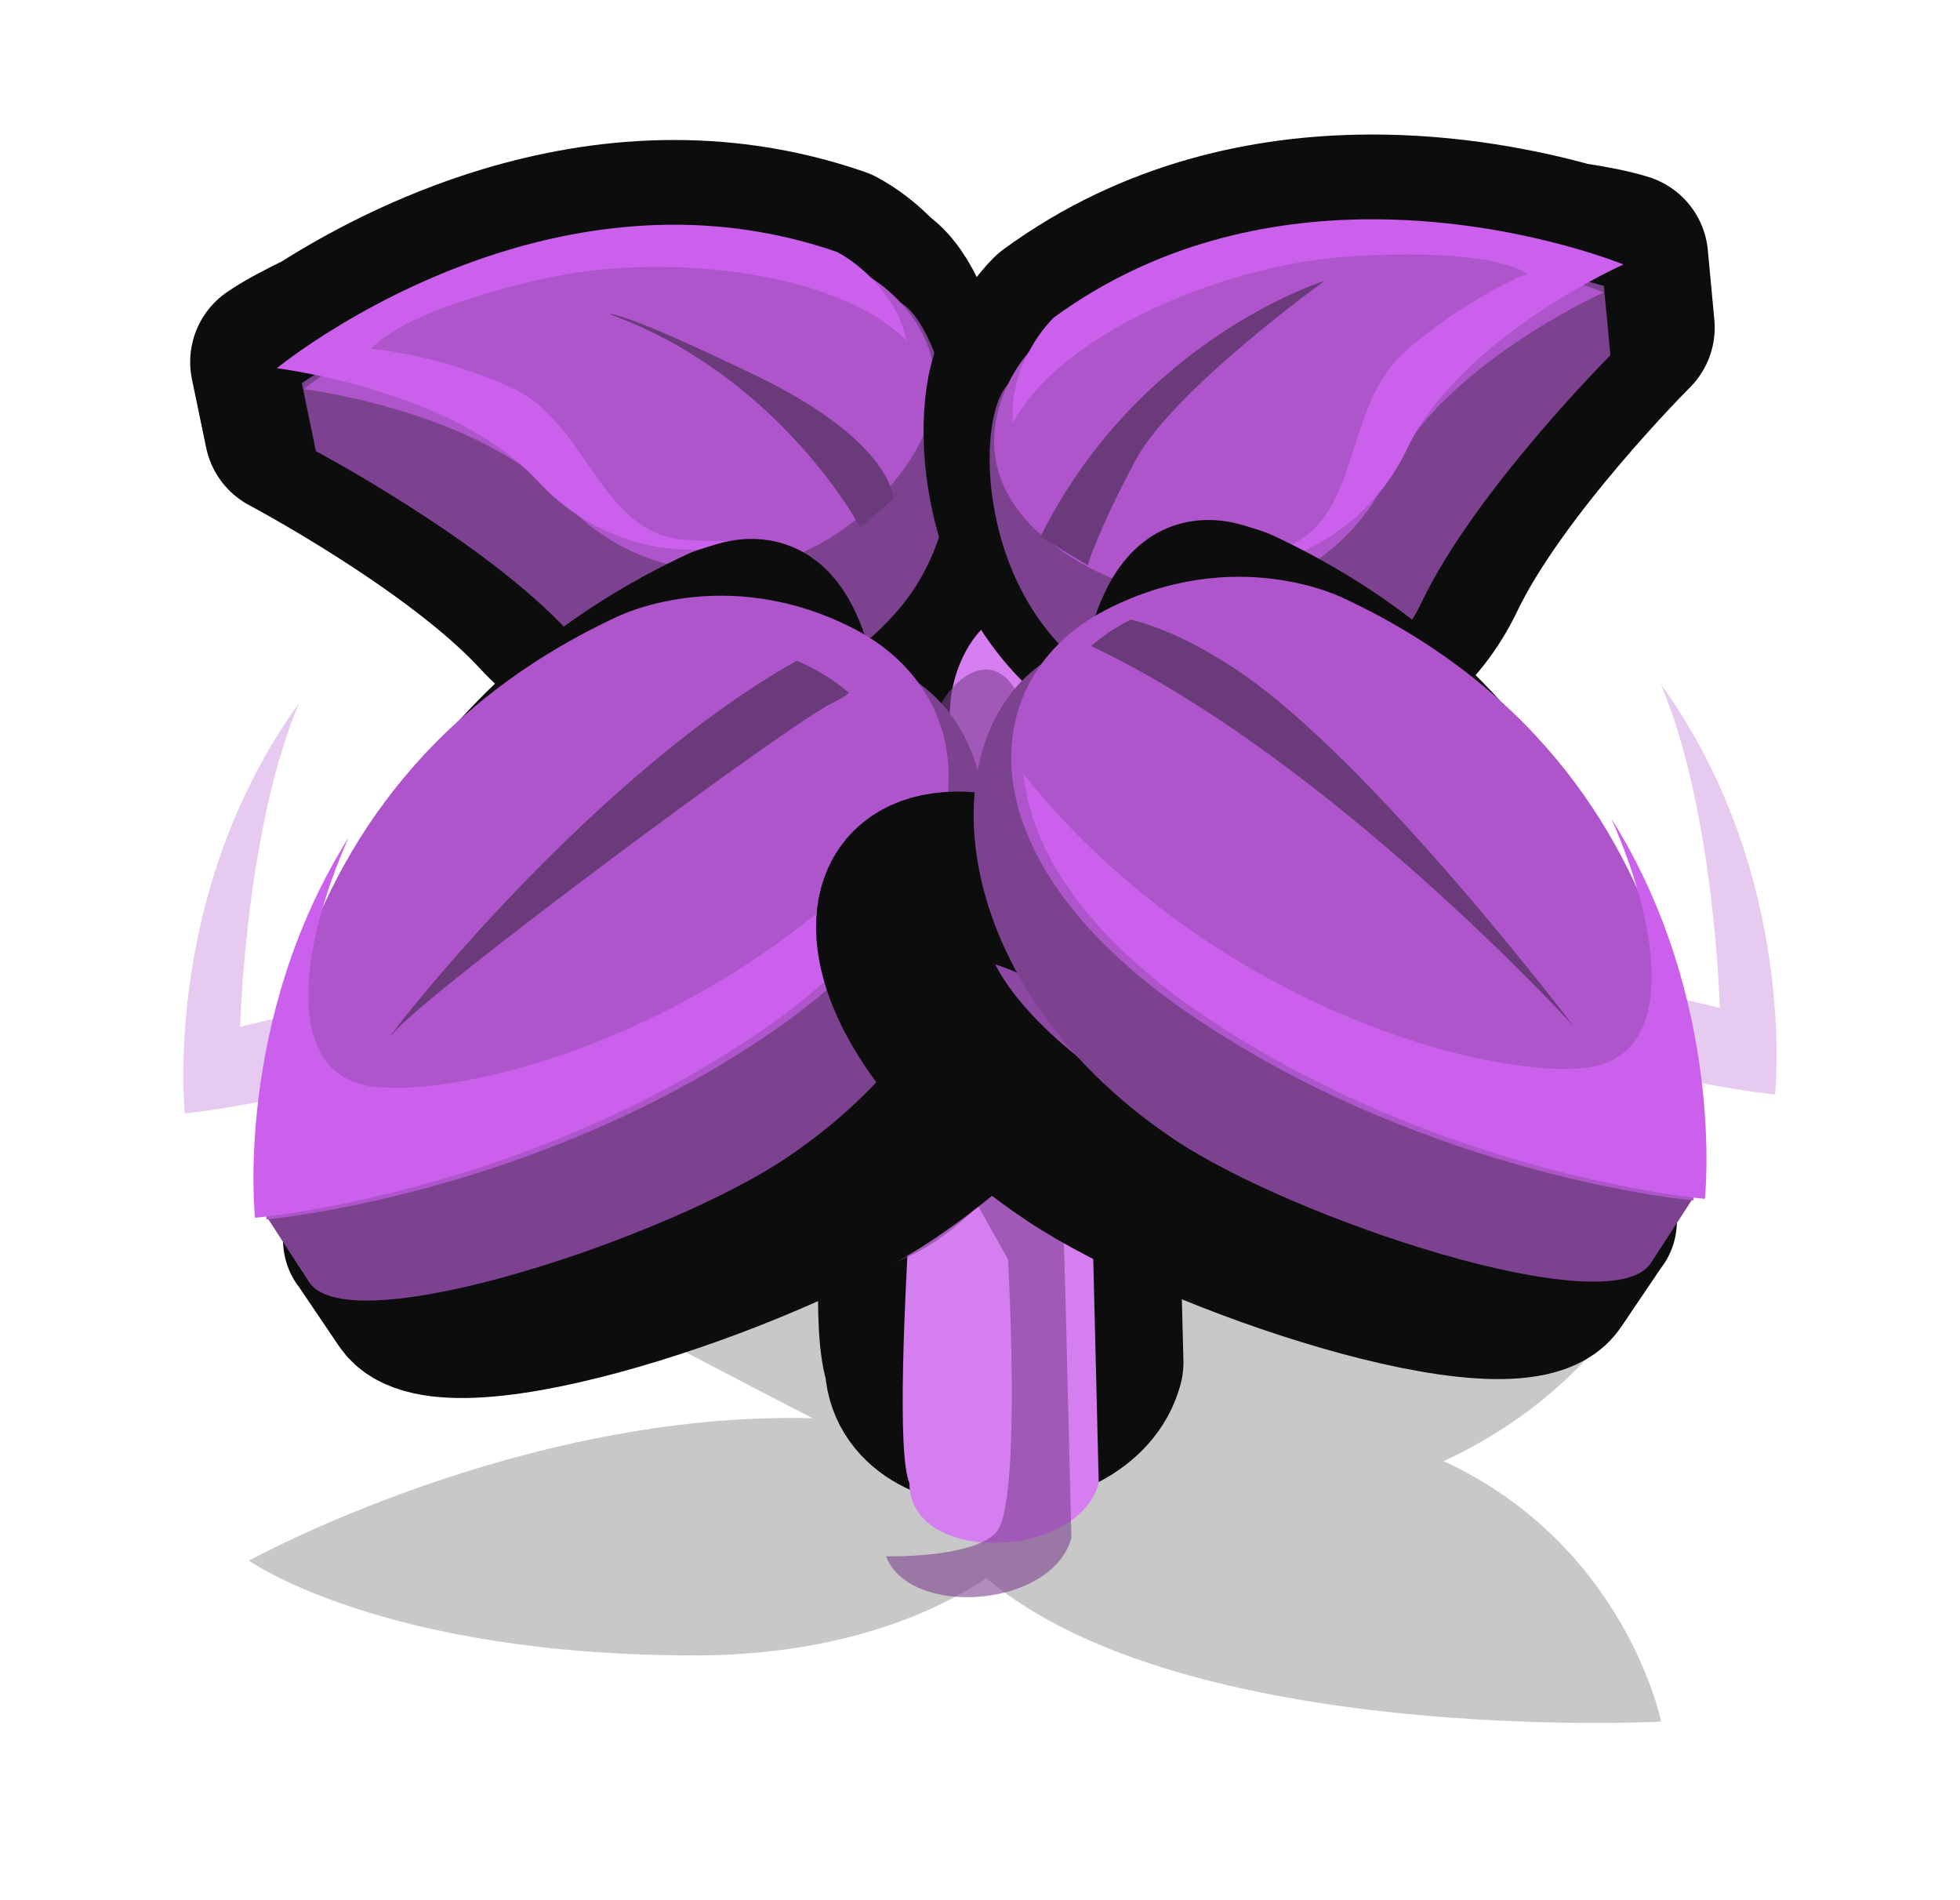 <?xml version="1.0" encoding="UTF-8" standalone="no"?><!-- Created with Inkscape (http://www.inkscape.org/) --><svg xmlns:dc="http://purl.org/dc/elements/1.1/" xmlns:cc="http://creativecommons.org/ns#" xmlns:rdf="http://www.w3.org/1999/02/22-rdf-syntax-ns#" xmlns:svg="http://www.w3.org/2000/svg" xmlns="http://www.w3.org/2000/svg" xmlns:sodipodi="http://sodipodi.sourceforge.net/DTD/sodipodi-0.dtd" xmlns:inkscape="http://www.inkscape.org/namespaces/inkscape" width="115.898" height="112.322" viewBox="0 0 30.665 29.718" version="1.1" id="svg23489" inkscape:version="0.48.5 r10040" sodipodi:docname="plant_06.svg">
  <defs id="defs23483">
    <clipPath clipPathUnits="userSpaceOnUse" id="clipPath22932">
      <path style="opacity: 0.398; color: rgb(0, 0, 0); fill: rgb(233, 158, 255); fill-opacity: 1; fill-rule: nonzero; stroke: none; stroke-width: 0; marker: none; visibility: visible; display: inline; overflow: visible;" d="m 544.302,181.89 c 0.286,0.592 2.599,1.158 3.742,0.158 0.98,2.777 16.865,0 16.865,0 l 0,-16.172 -30.553,0 0,15.421 c 0,0 6.658,3.493 9.946,0.593 z" id="path22934" inkscape:connector-curvature="0" sodipodi:nodetypes="ccccccc"/>
    </clipPath>
    <clipPath clipPathUnits="userSpaceOnUse" id="clipPath22874">
      <path style="opacity: 0.398; color: rgb(0, 0, 0); fill: rgb(233, 158, 255); fill-opacity: 1; fill-rule: nonzero; stroke: none; stroke-width: 0; marker: none; visibility: visible; display: inline; overflow: visible;" d="m 507.964,172.041 c 5.636,4.145 4.409,7.038 4.245,7.426 -0.163,0.388 -0.454,0.846 -0.555,0.759 0,0 -0.231,1.394 -0.967,1.524 0,0 0.728,2.053 -3.233,2.911 -3.961,0.858 -12.088,-2.45 -11.762,-7.8 0.327,-5.35 9.005,-7.351 12.272,-4.819 z" id="path22876" inkscape:connector-curvature="0" sodipodi:nodetypes="csccssc"/>
    </clipPath>
    <clipPath clipPathUnits="userSpaceOnUse" id="clipPath22894">
      <path style="opacity: 0.398; color: rgb(0, 0, 0); fill: rgb(233, 158, 255); fill-opacity: 1; fill-rule: nonzero; stroke: none; stroke-width: 0; marker: none; visibility: visible; display: inline; overflow: visible;" d="m 519.134,181.843 c 1.53,1.079 2.218,-0.857 2.001,-1.062 0.082,0.041 1.96,0.653 4.329,-2.859 2.369,-3.512 0,-9.965 -8.005,-11.966 -8.005,-2.001 -11.272,3.471 -11.476,10.169 -0.204,6.698 5.758,9.271 9.761,9.72 4.002,0.449 3.39,-4.002 3.39,-4.002 z" id="path22896" inkscape:connector-curvature="0" sodipodi:nodetypes="ccssssc"/>
    </clipPath>
    <clipPath clipPathUnits="userSpaceOnUse" id="clipPath23263">
      <path style="opacity: 0.398; color: rgb(0, 0, 0); fill: rgb(233, 158, 255); fill-opacity: 1; fill-rule: nonzero; stroke: none; stroke-width: 0; marker: none; visibility: visible; display: inline; overflow: visible;" d="m 507.964,172.041 c 5.636,4.145 4.409,7.038 4.245,7.426 -0.163,0.388 -0.454,0.846 -0.555,0.759 0,0 -0.231,1.394 -0.967,1.524 0,0 0.728,2.053 -3.233,2.911 -3.961,0.858 -12.088,-2.45 -11.762,-7.8 0.327,-5.35 9.005,-7.351 12.272,-4.819 z" id="path23265" inkscape:connector-curvature="0" sodipodi:nodetypes="csccssc"/>
    </clipPath>
    <clipPath clipPathUnits="userSpaceOnUse" id="clipPath22907">
      <path style="opacity: 0.398; color: rgb(0, 0, 0); fill: rgb(233, 158, 255); fill-opacity: 1; fill-rule: nonzero; stroke: none; stroke-width: 0; marker: none; visibility: visible; display: inline; overflow: visible;" d="m 525.586,181.985 c 0.895,0.982 2.407,0.642 3.043,0.123 0.161,0.726 12.14,0.235 11.905,0 -0.235,-0.235 4.098,-23.832 0,-26.199 -4.098,-2.366 -15.111,0 -21.318,0 -6.208,0 -9.489,8.762 -8.084,14.003 1.404,5.241 4.818,7.158 7.007,9.979 2.189,2.821 7.449,2.094 7.449,2.094 z" id="path22909" inkscape:connector-curvature="0" sodipodi:nodetypes="ccsssssc"/>
    </clipPath>
    <clipPath clipPathUnits="userSpaceOnUse" id="clipPath23269">
      <path style="opacity: 0.398; color: rgb(0, 0, 0); fill: rgb(233, 158, 255); fill-opacity: 1; fill-rule: nonzero; stroke: none; stroke-width: 0; marker: none; visibility: visible; display: inline; overflow: visible;" d="m 525.586,181.985 c 0.895,0.982 2.407,0.642 3.043,0.123 0.161,0.726 12.14,0.235 11.905,0 -0.235,-0.235 4.098,-23.832 0,-26.199 -4.098,-2.366 -15.111,0 -21.318,0 -6.208,0 -9.489,8.762 -8.084,14.003 1.404,5.241 4.818,7.158 7.007,9.979 2.189,2.821 7.449,2.094 7.449,2.094 z" id="path23271" inkscape:connector-curvature="0" sodipodi:nodetypes="ccsssssc"/>
    </clipPath>
    <clipPath clipPathUnits="userSpaceOnUse" id="clipPath23273">
      <path style="opacity: 0.398; color: rgb(0, 0, 0); fill: rgb(233, 158, 255); fill-opacity: 1; fill-rule: nonzero; stroke: none; stroke-width: 0; marker: none; visibility: visible; display: inline; overflow: visible;" d="m 507.964,172.041 c 5.636,4.145 4.409,7.038 4.245,7.426 -0.163,0.388 -0.454,0.846 -0.555,0.759 0,0 -0.231,1.394 -0.967,1.524 0,0 0.728,2.053 -3.233,2.911 -3.961,0.858 -12.088,-2.45 -11.762,-7.8 0.327,-5.35 9.005,-7.351 12.272,-4.819 z" id="path23275" inkscape:connector-curvature="0" sodipodi:nodetypes="csccssc"/>
    </clipPath>
    <clipPath clipPathUnits="userSpaceOnUse" id="clipPath23277">
      <path style="opacity: 0.398; color: rgb(0, 0, 0); fill: rgb(233, 158, 255); fill-opacity: 1; fill-rule: nonzero; stroke: none; stroke-width: 0; marker: none; visibility: visible; display: inline; overflow: visible;" d="m 519.134,181.843 c 1.53,1.079 2.218,-0.857 2.001,-1.062 0.082,0.041 1.96,0.653 4.329,-2.859 2.369,-3.512 0,-9.965 -8.005,-11.966 -8.005,-2.001 -11.272,3.471 -11.476,10.169 -0.204,6.698 5.758,9.271 9.761,9.72 4.002,0.449 3.39,-4.002 3.39,-4.002 z" id="path23279" inkscape:connector-curvature="0" sodipodi:nodetypes="ccssssc"/>
    </clipPath>
    <clipPath clipPathUnits="userSpaceOnUse" id="clipPath23281">
      <path style="opacity: 0.398; color: rgb(0, 0, 0); fill: rgb(233, 158, 255); fill-opacity: 1; fill-rule: nonzero; stroke: none; stroke-width: 0; marker: none; visibility: visible; display: inline; overflow: visible;" d="m 525.586,181.985 c 0.895,0.982 2.407,0.642 3.043,0.123 0.161,0.726 12.14,0.235 11.905,0 -0.235,-0.235 4.098,-23.832 0,-26.199 -4.098,-2.366 -15.111,0 -21.318,0 -6.208,0 -9.489,8.762 -8.084,14.003 1.404,5.241 4.818,7.158 7.007,9.979 2.189,2.821 7.449,2.094 7.449,2.094 z" id="path23283" inkscape:connector-curvature="0" sodipodi:nodetypes="ccsssssc"/>
    </clipPath>
    <clipPath clipPathUnits="userSpaceOnUse" id="clipPath23285">
      <path style="opacity: 0.398; color: rgb(0, 0, 0); fill: rgb(233, 158, 255); fill-opacity: 1; fill-rule: nonzero; stroke: none; stroke-width: 0; marker: none; visibility: visible; display: inline; overflow: visible;" d="m 544.302,181.89 c 0.286,0.592 2.599,1.158 3.742,0.158 0.98,2.777 16.865,0 16.865,0 l 0,-16.172 -30.553,0 0,15.421 c 0,0 6.658,3.493 9.946,0.593 z" id="path23287" inkscape:connector-curvature="0" sodipodi:nodetypes="ccccccc"/>
    </clipPath>
    <clipPath clipPathUnits="userSpaceOnUse" id="clipPath23289">
      <path style="opacity: 0.398; color: rgb(0, 0, 0); fill: rgb(233, 158, 255); fill-opacity: 1; fill-rule: nonzero; stroke: none; stroke-width: 0; marker: none; visibility: visible; display: inline; overflow: visible;" d="m 507.964,172.041 c 5.636,4.145 4.409,7.038 4.245,7.426 -0.163,0.388 -0.454,0.846 -0.555,0.759 0,0 -0.231,1.394 -0.967,1.524 0,0 0.728,2.053 -3.233,2.911 -3.961,0.858 -12.088,-2.45 -11.762,-7.8 0.327,-5.35 9.005,-7.351 12.272,-4.819 z" id="path23291" inkscape:connector-curvature="0" sodipodi:nodetypes="csccssc"/>
    </clipPath>
    <clipPath clipPathUnits="userSpaceOnUse" id="clipPath22919">
      <path style="opacity: 0.398; color: rgb(0, 0, 0); fill: rgb(233, 158, 255); fill-opacity: 1; fill-rule: nonzero; stroke: none; stroke-width: 0; marker: none; visibility: visible; display: inline; overflow: visible;" d="m 533.244,180.679 c -0.163,1.164 0.51,2.001 2.001,1.205 -1.743,1.502 -0.716,1.262 1.421,3.052 2.137,1.79 11.493,0.982 12.129,0.52 0.635,-0.462 8.028,-6.411 8.086,-8.663 0.058,-2.252 -1.906,-15.017 -5.198,-17.789 -3.292,-2.772 -16.46,-0.578 -19.752,-0.058 -3.292,0.52 -10.165,5.718 -9.934,5.776 0.231,0.058 2.83,15.421 2.772,15.652 -0.058,0.231 2.426,4.158 2.83,3.927 0.404,-0.231 3.951,-3.172 3.951,-3.172 0,0 1.592,0.899 1.694,-0.449 z" id="path22921" inkscape:connector-curvature="0" sodipodi:nodetypes="ccsssssssscc"/>
    </clipPath>
    <clipPath clipPathUnits="userSpaceOnUse" id="clipPath23295">
      <path style="opacity: 0.398; color: rgb(0, 0, 0); fill: rgb(233, 158, 255); fill-opacity: 1; fill-rule: nonzero; stroke: none; stroke-width: 0; marker: none; visibility: visible; display: inline; overflow: visible;" d="m 525.586,181.985 c 0.895,0.982 2.407,0.642 3.043,0.123 0.161,0.726 12.14,0.235 11.905,0 -0.235,-0.235 4.098,-23.832 0,-26.199 -4.098,-2.366 -15.111,0 -21.318,0 -6.208,0 -9.489,8.762 -8.084,14.003 1.404,5.241 4.818,7.158 7.007,9.979 2.189,2.821 7.449,2.094 7.449,2.094 z" id="path23297" inkscape:connector-curvature="0" sodipodi:nodetypes="ccsssssc"/>
    </clipPath>
    <clipPath clipPathUnits="userSpaceOnUse" id="clipPath23299">
      <path style="opacity: 0.398; color: rgb(0, 0, 0); fill: rgb(233, 158, 255); fill-opacity: 1; fill-rule: nonzero; stroke: none; stroke-width: 0; marker: none; visibility: visible; display: inline; overflow: visible;" d="m 525.586,181.985 c 0.895,0.982 2.407,0.642 3.043,0.123 0.161,0.726 12.14,0.235 11.905,0 -0.235,-0.235 4.098,-23.832 0,-26.199 -4.098,-2.366 -15.111,0 -21.318,0 -6.208,0 -9.489,8.762 -8.084,14.003 1.404,5.241 4.818,7.158 7.007,9.979 2.189,2.821 7.449,2.094 7.449,2.094 z" id="path23301" inkscape:connector-curvature="0" sodipodi:nodetypes="ccsssssc"/>
    </clipPath>
  </defs>
  <sodipodi:namedview id="base" pagecolor="#7d848b" bordercolor="#666666" borderopacity="1.0" inkscape:pageopacity="0" inkscape:pageshadow="2" inkscape:zoom="3.5744889" inkscape:cx="86.379327" inkscape:cy="33.822727" inkscape:document-units="px" inkscape:current-layer="layer1" showgrid="false" inkscape:pagecheckerboard="false" showborder="true" units="px" inkscape:window-width="1920" inkscape:window-height="1017" inkscape:window-x="-8" inkscape:window-y="-8" inkscape:window-maximized="1" inkscape:showpageshadow="false" guidetolerance="28" fit-margin-top="8" fit-margin-left="8" fit-margin-right="8" fit-margin-bottom="8">
    <inkscape:grid type="xygrid" id="grid24034" spacingx="1px" spacingy="1px" empspacing="8" visible="true" enabled="true" snapvisiblegridlinesonly="true" originx="206.339px" originy="429.026px"/>
  </sodipodi:namedview>
  <g inkscape:label="Layer 1" inkscape:groupmode="layer" id="layer1" transform="translate(54.594,-380.795)">
    <g id="g23460" transform="translate(-41.82,12.742)">
      <g transform="translate(-481.385,714.994)" id="g19041">
        <path inkscape:connector-curvature="0" style="opacity: 0.25; color: rgb(0, 0, 0); fill: rgb(36, 36, 36); fill-opacity: 1; fill-rule: nonzero; stroke: none; stroke-width: 0; marker: none; visibility: visible; display: inline; overflow: visible;" d="m 585.562,-1599.781 c -1.435,-0.055 -2.677,0.01 -3.656,0.219 -6.69,1.434 7.888,9.418 26.562,19.031 -17.239,-0.455 -33.281,8.406 -33.281,8.406 0,0 7.848,5.594 26.312,5.594 7.654,0 13.457,-2.039 17.219,-4.563 11.802,9.958 39.844,8.469 39.844,8.469 0,0 -2.102,-10.409 -12.844,-15.375 10.441,-4.821 13.406,-13.719 13.406,-13.719 0,0 -16.687,-6.872 -38.094,6.938 -0.171,-0.261 -0.33,-0.506 -0.531,-0.781 -5.385,-7.344 -24.893,-13.836 -34.938,-14.219 z" transform="matrix(0.265,0,0,0.265,320.082,94.084)" id="path19032" gds_color="shadow"/>
        <g id="g18995">
          <g id="g18949">
            <g id="g18945" transform="matrix(0.853,0,0,0.853,35.904,-106.63)">
              <path style="color: rgb(0, 0, 0); fill: rgb(202, 96, 236); fill-opacity: 1; fill-rule: nonzero; stroke: rgb(13, 13, 13); stroke-width: 11.727; stroke-linejoin: round; stroke-opacity: 1; marker: none; visibility: visible; display: inline; overflow: visible; stroke-miterlimit: 4; stroke-dasharray: none;" d="m 772.144,-1369.034 c -1.187,12.808 -4.482,41.254 -2.803,45.17 0,5.698 11.676,5.316 13.101,0 -0.531,-21.065 -0.729,-29.74 -2.696,-46.312 -1.167,-9.83 -7.404,-4.793 -7.602,1.141 z" id="path18943" inkscape:connector-curvature="0" transform="matrix(0.265,0,0,0.265,320.082,94.084)" sodipodi:nodetypes="cccsc"/>
              <path sodipodi:nodetypes="cccsc" transform="matrix(0.265,0,0,0.265,320.082,94.084)" inkscape:connector-curvature="0" id="path18941" d="m 772.144,-1369.034 c -1.187,12.808 -4.482,49.605 -2.803,53.522 0,5.698 11.676,5.316 13.101,0 -0.531,-21.065 -0.729,-38.092 -2.696,-54.663 -1.167,-9.83 -7.404,-4.793 -7.602,1.141 z" style="color: rgb(0, 0, 0); fill: rgb(213, 126, 240); fill-opacity: 1; fill-rule: nonzero; stroke: none; stroke-width: 0; marker: none; visibility: visible; display: inline; overflow: visible;"/>
              <path inkscape:connector-curvature="0" style="opacity: 0.597; color: rgb(0, 0, 0); fill: rgb(124, 65, 143); fill-opacity: 1; fill-rule: nonzero; stroke: none; stroke-width: 0; marker: none; visibility: visible; display: inline; overflow: visible;" d="m 619.406,-1628.469 c -1.668,0.242 -3.374,2.841 -3.469,5.688 -0.578,6.232 -1.718,19.05 -2.344,29.594 3.297,-0.985 5.594,-3.594 5.594,-3.594 l 1.781,3.187 c 0,0 0.791,13.824 -0.594,16 -0.716,1.125 -3.713,1.594 -6.625,1.563 1.406,3.664 9.856,3.06 10.969,-1.094 -0.453,-17.962 -0.636,-32.495 -2.312,-46.625 -0.435,-3.667 -1.703,-4.907 -3,-4.719 z" transform="matrix(0.31,0,0,0.31,333.265,235.384)" id="path19029"/>
            </g>
            <g id="g18919" transform="matrix(-0.691,0.212,0.212,0.691,941.709,-265.942)">
              <path id="path18921" transform="matrix(0.265,0,0,0.265,320.082,94.084)" d="m 995.75,-1452.094 c -8.037,0.06 -17.267,1.924 -25.625,8.031 -0.736,0.736 -1.595,1.872 -2.25,3.25 -2.706,2.926 -2.43,17.779 7.781,24.062 10.287,6.33 21.742,2.756 26.094,-6.344 4.352,-9.1 15.438,-20.156 15.438,-20.156 l -0.531,-5.688 c -1.073,-0.335 -2.588,-0.634 -4.375,-0.906 -0.038,-0.01 -0.087,-0.021 -0.125,-0.031 -3.794,-1.047 -9.674,-2.269 -16.406,-2.219 z" style="color: rgb(0, 0, 0); fill: rgb(124, 65, 143); fill-opacity: 1; fill-rule: nonzero; stroke: rgb(13, 13, 13); stroke-width: 13.838; stroke-linejoin: round; stroke-miterlimit: 4; stroke-opacity: 1; stroke-dasharray: none; marker: none; visibility: visible; display: inline; overflow: visible;" inkscape:connector-curvature="0"/>
              <path style="color: rgb(0, 0, 0); fill: rgb(124, 65, 143); fill-opacity: 1; fill-rule: nonzero; stroke: none; stroke-width: 0; marker: none; visibility: visible; display: inline; overflow: visible;" d="m 576.181,-287.151 c 4.4,-3.215 10.999,-2.718 12.891,-2.128 l 0.142,1.5 c 0,0 -2.931,2.931 -4.083,5.339 -1.151,2.408 -4.187,3.35 -6.909,1.675 -2.722,-1.675 -2.774,-5.653 -2.041,-6.385 z" id="path18923" inkscape:connector-curvature="0" sodipodi:nodetypes="cccssc"/>
              <path sodipodi:nodetypes="ccssc" inkscape:connector-curvature="0" id="path18925" d="m 576.757,-287.988 c 5.443,-3.978 12.315,-1.151 12.315,-1.151 0,0 -3.522,1.57 -4.673,3.978 -1.151,2.408 -4.083,3.454 -6.804,1.78 -2.722,-1.675 -1.57,-3.873 -0.837,-4.606 z" style="color: rgb(0, 0, 0); fill: rgb(174, 85, 203); fill-opacity: 1; fill-rule: nonzero; stroke: none; stroke-width: 0; marker: none; visibility: visible; display: inline; overflow: visible;"/>
              <path id="path18927" transform="matrix(0.265,0,0,0.265,320.082,94.084)" d="m 995.75,-1452.094 c -8.037,0.06 -17.267,1.924 -25.625,8.031 -1.558,1.558 -3.64,4.869 -3.312,8.594 3.836,-7.247 17.093,-12.858 27.188,-13.562 12.03,-0.839 14.812,1.375 14.812,1.375 0,0 -5.027,1.961 -10.062,6.437 -5.036,4.476 -3.378,13.451 -9.812,15.969 -1.935,0.757 -3.834,1.282 -5.594,1.688 6.742,0.114 12.723,-3.68 15.656,-9.812 4.352,-9.1 17.656,-15.031 17.656,-15.031 0,0 -9.161,-3.775 -20.906,-3.688 z" style="color: rgb(0, 0, 0); fill: rgb(202, 96, 236); fill-opacity: 1; fill-rule: nonzero; stroke: none; stroke-width: 0; marker: none; visibility: visible; display: inline; overflow: visible;" inkscape:connector-curvature="0"/>
            </g>
            <g transform="matrix(0.723,0,0,0.723,67.805,-133.32)" id="g18897">
              <path inkscape:connector-curvature="0" style="color: rgb(0, 0, 0); fill: rgb(124, 65, 143); fill-opacity: 1; fill-rule: nonzero; stroke: rgb(13, 13, 13); stroke-width: 13.838; stroke-linejoin: round; stroke-miterlimit: 4; stroke-opacity: 1; stroke-dasharray: none; marker: none; visibility: visible; display: inline; overflow: visible;" d="m 995.75,-1452.094 c -8.037,0.06 -17.267,1.924 -25.625,8.031 -0.736,0.736 -1.595,1.872 -2.25,3.25 -2.706,2.926 -2.43,17.779 7.781,24.062 10.287,6.33 21.742,2.756 26.094,-6.344 4.352,-9.1 15.438,-20.156 15.438,-20.156 l -0.531,-5.688 c -1.073,-0.335 -2.588,-0.634 -4.375,-0.906 -0.038,-0.01 -0.087,-0.021 -0.125,-0.031 -3.794,-1.047 -9.674,-2.269 -16.406,-2.219 z" transform="matrix(0.265,0,0,0.265,320.082,94.084)" id="path18899"/>
              <path sodipodi:nodetypes="cccssc" inkscape:connector-curvature="0" id="path18901" d="m 576.181,-287.151 c 4.4,-3.215 10.999,-2.718 12.891,-2.128 l 0.142,1.5 c 0,0 -2.931,2.931 -4.083,5.339 -1.151,2.408 -4.187,3.35 -6.909,1.675 -2.722,-1.675 -2.774,-5.653 -2.041,-6.385 z" style="color: rgb(0, 0, 0); fill: rgb(124, 65, 143); fill-opacity: 1; fill-rule: nonzero; stroke: none; stroke-width: 0; marker: none; visibility: visible; display: inline; overflow: visible;"/>
              <path style="color: rgb(0, 0, 0); fill: rgb(174, 85, 203); fill-opacity: 1; fill-rule: nonzero; stroke: none; stroke-width: 0; marker: none; visibility: visible; display: inline; overflow: visible;" d="m 576.757,-287.988 c 5.443,-3.978 12.315,-1.151 12.315,-1.151 0,0 -3.522,1.57 -4.673,3.978 -1.151,2.408 -4.083,3.454 -6.804,1.78 -2.722,-1.675 -1.57,-3.873 -0.837,-4.606 z" id="path18903" inkscape:connector-curvature="0" sodipodi:nodetypes="ccssc"/>
              <path inkscape:connector-curvature="0" style="color: rgb(0, 0, 0); fill: rgb(202, 96, 236); fill-opacity: 1; fill-rule: nonzero; stroke: none; stroke-width: 0; marker: none; visibility: visible; display: inline; overflow: visible;" d="m 995.75,-1452.094 c -8.037,0.06 -17.267,1.924 -25.625,8.031 -1.558,1.558 -3.64,4.869 -3.312,8.594 3.836,-7.247 17.093,-12.858 27.188,-13.562 12.03,-0.839 14.812,1.375 14.812,1.375 0,0 -5.027,1.961 -10.062,6.437 -5.036,4.476 -3.378,13.451 -9.812,15.969 -1.935,0.757 -3.834,1.282 -5.594,1.688 6.742,0.114 12.723,-3.68 15.656,-9.812 4.352,-9.1 17.656,-15.031 17.656,-15.031 0,0 -9.161,-3.775 -20.906,-3.688 z" transform="matrix(0.265,0,0,0.265,320.082,94.084)" id="path18905"/>
            </g>
            <g id="g18929" transform="matrix(1,-0.251,0.173,0.966,-546.521,-476.582)">
              <path sodipodi:nodetypes="cccccsscc" inkscape:connector-curvature="0" id="path18931" transform="matrix(0.265,0,0,0.265,-6.3049604e-6,18.562)" d="m 3617.406,1414.438 c -0.341,9e-4 -0.724,0.032 -1.125,0.062 -24.253,5.018 -25.86,30.114 -25.86,30.114 0,0 -0.023,-0.013 0,-0.01 l 1.765,4.301 c 1.659,4.218 20.755,2.677 28.281,-0.25 15.053,-5.854 15.422,-17.392 2.809,-14.362 -6.303,1.514 -0.802,-19.87 -5.872,-19.857 z" style="color: rgb(0, 0, 0); fill: rgb(140, 72, 163); fill-opacity: 1; fill-rule: nonzero; stroke: rgb(13, 13, 13); stroke-width: 9.956; stroke-linejoin: round; stroke-miterlimit: 4; stroke-opacity: 1; stroke-dasharray: none; marker: none; visibility: visible; display: inline; overflow: visible;"/>
              <path sodipodi:nodetypes="ccssccc" style="color: rgb(0, 0, 0); fill: rgb(124, 65, 143); fill-opacity: 1; fill-rule: nonzero; stroke: none; stroke-width: 0; marker: none; visibility: visible; display: inline; overflow: visible;" d="m 956.808,394.773 c -6.417,1.328 -6.834,5.964 -6.834,5.964 l 0.461,1.181 c 0.436,1.117 5.488,0.71 7.479,-0.065 3.983,-1.549 4.807,-5.51 3.037,-7.059 -1.77,-1.549 -4.143,-0.021 -4.143,-0.021 z" id="path18933" inkscape:connector-curvature="0"/>
              <path inkscape:connector-curvature="0" id="path18935" d="m 956.808,392.813 c -6.417,1.328 -6.842,7.97 -6.842,7.97 0,0 3.966,0.659 7.949,-0.89 3.983,-1.549 4.204,-4.425 2.434,-5.974 -1.77,-1.549 -3.54,-1.106 -3.54,-1.106 z" style="color: rgb(0, 0, 0); fill: rgb(174, 85, 203); fill-opacity: 1; fill-rule: nonzero; stroke: none; stroke-width: 0; marker: none; visibility: visible; display: inline; overflow: visible;" sodipodi:nodetypes="ccscc"/>
              <path inkscape:connector-curvature="0" style="opacity: 0.314; color: rgb(0, 0, 0); fill: rgb(180, 87, 209); fill-opacity: 1; fill-rule: nonzero; stroke: none; stroke-width: 0; marker: none; visibility: visible; display: inline; overflow: visible;" d="m 3659.625,1366.219 c -0.737,2.317 -1.904,4.766 -3.75,7 -6.12,7.409 -28.656,15.437 -28.656,15.437 0,0 -2.044,-11.562 -0.406,-19.312 -5.764,12.098 -1.781,24.75 -1.781,24.75 0,0 14.926,-3.158 26.813,-14.094 5.338,-4.911 7.625,-9.7 7.781,-13.781 z" transform="matrix(0.246,0.096,-0.096,0.246,191.103,-292.128)" id="path18937"/>
              <path style="color: rgb(0, 0, 0); fill: rgb(202, 96, 236); fill-opacity: 1; fill-rule: nonzero; stroke: none; stroke-width: 0; marker: none; visibility: visible; display: inline; overflow: visible;" d="m 1083.875,-1502.188 c 0.423,4.417 3.643,9.559 10.812,14.375 14.035,9.428 29.531,10.781 29.531,10.781 0,0 1.246,-11.667 -5.563,-22.5 3.045,6.875 3.784,14.031 -1.375,14.719 -5.622,0.75 -22.252,-3.471 -33.406,-17.375 z" transform="matrix(-0.253,-0.066,-0.045,0.262,1167.759,861.894)" id="path18939" inkscape:connector-curvature="0"/>
              <path inkscape:connector-curvature="0" id="path18988" transform="matrix(0.253,0.066,-0.045,0.262,731.915,780.73)" d="m 609.438,-1628.875 c -13.209,7.46 -25.714,24.238 -23.875,22.031 1.978,-2.374 23.522,-18.407 26.094,-19.594 0.359,-0.166 0.642,-0.343 0.875,-0.531 -0.672,-0.586 -1.439,-1.096 -2.281,-1.531 -0.278,-0.143 -0.539,-0.25 -0.812,-0.375 z" style="color: rgb(0, 0, 0); fill: rgb(107, 58, 122); fill-opacity: 1; fill-rule: nonzero; stroke: none; stroke-width: 0; marker: none; visibility: visible; display: inline; overflow: visible;"/>
            </g>
            <g transform="matrix(-1,-0.251,-0.173,0.966,1514.407,-476.878)" id="g18907">
              <path style="color: rgb(0, 0, 0); fill: rgb(140, 72, 163); fill-opacity: 1; fill-rule: nonzero; stroke: rgb(13, 13, 13); stroke-width: 9.956; stroke-linejoin: round; stroke-miterlimit: 4; stroke-opacity: 1; stroke-dasharray: none; marker: none; visibility: visible; display: inline; overflow: visible;" d="m 3617.406,1414.438 c -0.341,9e-4 -0.724,0.032 -1.125,0.062 -24.253,5.018 -25.86,30.114 -25.86,30.114 0,0 -0.023,-0.013 0,-0.01 l 1.765,4.301 c 1.659,4.218 20.755,2.677 28.281,-0.25 15.053,-5.854 15.422,-17.392 2.809,-14.362 -6.303,1.514 -0.802,-19.87 -5.872,-19.857 z" transform="matrix(0.265,0,0,0.265,-6.3049604e-6,18.562)" id="path18909" inkscape:connector-curvature="0" sodipodi:nodetypes="cccccsscc"/>
              <path inkscape:connector-curvature="0" id="path18911" d="m 956.808,394.773 c -6.417,1.328 -6.834,5.964 -6.834,5.964 l 0.461,1.181 c 0.436,1.117 5.488,0.71 7.479,-0.065 3.983,-1.549 4.807,-5.51 3.037,-7.059 -1.77,-1.549 -4.143,-0.021 -4.143,-0.021 z" style="color: rgb(0, 0, 0); fill: rgb(124, 65, 143); fill-opacity: 1; fill-rule: nonzero; stroke: none; stroke-width: 0; marker: none; visibility: visible; display: inline; overflow: visible;" sodipodi:nodetypes="ccssccc"/>
              <path sodipodi:nodetypes="ccscc" style="color: rgb(0, 0, 0); fill: rgb(174, 85, 203); fill-opacity: 1; fill-rule: nonzero; stroke: none; stroke-width: 0; marker: none; visibility: visible; display: inline; overflow: visible;" d="m 956.808,392.813 c -6.417,1.328 -6.842,7.97 -6.842,7.97 0,0 3.966,0.659 7.949,-0.89 3.983,-1.549 4.204,-4.425 2.434,-5.974 -1.77,-1.549 -3.54,-1.106 -3.54,-1.106 z" id="path18913" inkscape:connector-curvature="0"/>
              <path id="path18915" transform="matrix(0.246,0.096,-0.096,0.246,191.103,-292.128)" d="m 3659.625,1366.219 c -0.737,2.317 -1.904,4.766 -3.75,7 -6.12,7.409 -28.656,15.437 -28.656,15.437 0,0 -2.044,-11.562 -0.406,-19.312 -5.764,12.098 -1.781,24.75 -1.781,24.75 0,0 14.926,-3.158 26.813,-14.094 5.338,-4.911 7.625,-9.7 7.781,-13.781 z" style="opacity: 0.314; color: rgb(0, 0, 0); fill: rgb(180, 87, 209); fill-opacity: 1; fill-rule: nonzero; stroke: none; stroke-width: 0; marker: none; visibility: visible; display: inline; overflow: visible;" inkscape:connector-curvature="0"/>
              <path inkscape:connector-curvature="0" id="path18917" transform="matrix(-0.253,-0.066,-0.045,0.262,1167.759,861.894)" d="m 1083.875,-1502.188 c 0.423,4.417 3.643,9.559 10.812,14.375 14.035,9.428 29.531,10.781 29.531,10.781 0,0 1.246,-11.667 -5.563,-22.5 3.045,6.875 3.784,14.031 -1.375,14.719 -5.622,0.75 -22.252,-3.471 -33.406,-17.375 z" style="color: rgb(0, 0, 0); fill: rgb(202, 96, 236); fill-opacity: 1; fill-rule: nonzero; stroke: none; stroke-width: 0; marker: none; visibility: visible; display: inline; overflow: visible;"/>
              <path inkscape:connector-curvature="0" id="path18985" transform="matrix(-0.253,-0.066,-0.045,0.262,1045.637,862.442)" d="m 628.562,-1629.719 c -0.064,0.032 -0.124,0.061 -0.188,0.094 -0.798,0.412 -1.511,0.921 -2.156,1.469 14.178,6.716 28.562,22.5 28.562,22.5 0,0 -11.868,-15.628 -19.781,-20.969 -2.586,-1.746 -4.722,-2.667 -6.438,-3.094 z" style="color: rgb(0, 0, 0); fill: rgb(107, 58, 122); fill-opacity: 1; fill-rule: nonzero; stroke: none; stroke-width: 0; marker: none; visibility: visible; display: inline; overflow: visible;"/>
            </g>
          </g>
          <path transform="matrix(0.265,0,0,0.265,320.082,94.084)" inkscape:connector-curvature="0" id="path18991" d="m 621.907,-1632.562 c 5.875,-11.75 16.786,-15.107 16.786,-15.107 0,0 -8.952,6.434 -11.19,10.631 -2.238,4.196 -2.798,6.155 -2.798,6.155 z" style="color: rgb(0, 0, 0); fill: rgb(107, 58, 122); fill-opacity: 1; fill-rule: nonzero; stroke: none; stroke-width: 0; marker: none; visibility: visible; display: inline; overflow: visible;"/>
          <path transform="matrix(0.265,0,0,0.265,320.082,94.084)" inkscape:connector-curvature="0" id="path18993" d="m 596.449,-1645.711 c 10.071,3.637 14.827,12.589 14.827,12.589 l 1.958,-1.679 c 0,0 0,-3.357 -8.113,-7.274 -8.113,-3.917 -8.673,-3.637 -8.673,-3.637 z" style="color: rgb(0, 0, 0); fill: rgb(107, 58, 122); fill-opacity: 1; fill-rule: nonzero; stroke: none; stroke-width: 0; marker: none; visibility: visible; display: inline; overflow: visible;"/>
        </g>
      </g>
    </g>
  </g>
</svg>